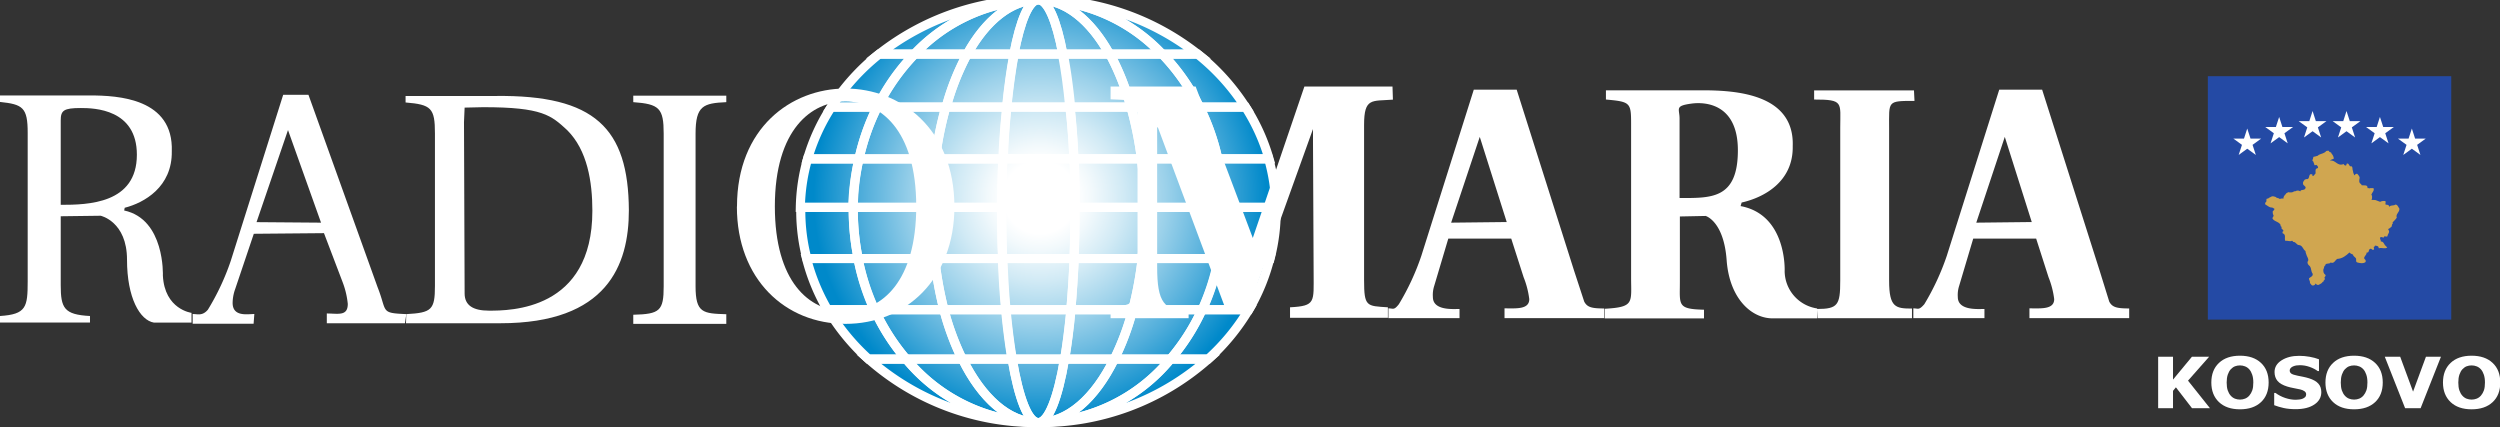 <svg data-name="Layer 1" version="1.1" viewBox="0 0 794.95 135.81" xmlns="http://www.w3.org/2000/svg">
 <rect x="0" y="0" width="794.95" height="135.81" fill="#333333" stroke="none"/>
 <defs>
  <style>.cls-1,.cls-5{fill:none;}.cls-2{clip-path:url(#e);}.cls-3{fill:url(#d);}.cls-4{clip-path:url(#f);}.cls-5{stroke:#fff;stroke-width:0.87px;}.cls-6{fill:#fff;}.cls-7{fill:#0081c8;}</style>
  <clipPath id="e" transform="translate(.01 -.66)">
   <path class="cls-1" d="m76.28 21.33c0 11.13 10.15 20.15 22.68 20.15s22.68-9 22.68-20.15-10.16-20.16-22.64-20.16-22.68 9-22.68 20.16" fill="none"/>
  </clipPath>
  <radialGradient id="d" cx="189.13" cy="834.83" r=".95" gradientTransform="matrix(22.7,0,0,-22.7,-4194.1,18970)" gradientUnits="userSpaceOnUse">
   <stop stop-color="#fff" offset="0"/>
   <stop stop-color="#fff" offset=".16"/>
   <stop stop-color="#f2f9fc" offset=".23"/>
   <stop stop-color="#d1eaf5" offset=".37"/>
   <stop stop-color="#9bd1ea" offset=".56"/>
   <stop stop-color="#51aedb" offset=".78"/>
   <stop stop-color="#0089ca" offset="1"/>
  </radialGradient>
  <clipPath id="f" transform="translate(.01 -.66)">
   <rect class="cls-1" x="-.01" y=".46" width="203.02" height="41.58" fill="none"/>
  </clipPath>
 </defs>
 <g transform="translate(12.238 46.68)">
  <g class="cls-2" transform="matrix(3.335,0,0,3.335,-12.271,-48.214)" clip-path="url(#e)">
   <rect class="cls-3" x="76.29" y=".51" width="45.36" height="40.31" fill="url(#d)"/>
  </g>
  <g class="cls-4" transform="matrix(3.335,0,0,3.335,-12.271,-48.214)" clip-path="url(#f)">
   <g fill="none" stroke="#fff" stroke-width=".87px">
    <path class="cls-5" transform="translate(.01 -.66)" d="m81.35 21.25v-0.36h-5v0.36a18.08 18.08 0 0 0 0.58 4.52h4.9a23.13 23.13 0 0 1-0.48-4.52z"/>
    <path class="cls-5" transform="translate(.01 -.66)" d="m81.9 16.27h-4.9a18 18 0 0 0-0.69 4.62h5a22.3 22.3 0 0 1 0.59-4.62z"/>
    <path class="cls-5" transform="translate(.01 -.66)" d="m81.81 25.77h-4.91a18.83 18.83 0 0 0 2 4.88h4.45a21.38 21.38 0 0 1-1.54-4.88z"/>
    <path class="cls-5" transform="translate(.01 -.66)" d="m83.39 30.65h-4.45a20.45 20.45 0 0 0 3.87 4.71h3.59a20.3 20.3 0 0 1-3.01-4.71z"/>
    <path class="cls-5" transform="translate(.01 -.66)" d="m99 1.1a24.25 24.25 0 0 0-15.18 5.18h3.37a16.44 16.44 0 0 1 11.81-5.18z"/>
    <path class="cls-5" transform="translate(.01 -.66)" d="m114.19 6.28a24.22 24.22 0 0 0-15.19-5.18 16.44 16.44 0 0 1 11.82 5.19z"/>
    <path class="cls-5" transform="translate(.01 -.66)" d="m86.41 35.36h-3.59a24.08 24.08 0 0 0 16.18 6.05 16.6 16.6 0 0 1-12.59-6.05z"/>
    <path class="cls-5" transform="translate(.01 -.66)" d="m83.64 11.33h-4.38a18.5 18.5 0 0 0-2.26 4.94h4.9a21.17 21.17 0 0 1 1.74-4.94z"/>
    <path class="cls-5" transform="translate(.01 -.66)" d="m87.19 6.28h-3.37a20.8 20.8 0 0 0-4.56 5.05h4.38a20 20 0 0 1 3.55-5.05z"/>
    <path class="cls-5" transform="translate(.01 -.66)" d="m114.37 11.33h4.38a20.77 20.77 0 0 0-4.56-5.05h-3.36a20 20 0 0 1 3.54 5.05z"/>
    <path class="cls-5" transform="translate(.01 -.66)" d="m114.62 30.65h4.45a18.6 18.6 0 0 0 2-4.88h-4.9a21.64 21.64 0 0 1-1.55 4.88z"/>
    <path class="cls-5" transform="translate(.01 -.66)" d="m99 41.41a24.09 24.09 0 0 0 16.19-6.05h-3.59a16.59 16.59 0 0 1-12.6 6.05z"/>
    <path class="cls-5" transform="translate(.01 -.66)" d="m116.65 21.25a22.56 22.56 0 0 1-0.45 4.52h4.9a17.89 17.89 0 0 0 0.58-4.52v-0.36h-5c-0.03 0.11-0.03 0.24-0.03 0.36z"/>
    <path class="cls-5" transform="translate(.01 -.66)" d="m116.65 20.89h5a18.13 18.13 0 0 0-0.69-4.63h-4.87a23 23 0 0 1 0.56 4.63z"/>
    <path class="cls-5" transform="translate(.01 -.66)" d="m111.6 35.36h3.59a20.45 20.45 0 0 0 3.87-4.71h-4.45a20.06 20.06 0 0 1-3.01 4.71z"/>
    <path class="cls-5" transform="translate(.01 -.66)" d="m114.37 11.33a21.79 21.79 0 0 1 1.74 4.94h4.89a18.61 18.61 0 0 0-2.24-4.94z"/>
    <path class="cls-5" transform="translate(.01 -.66)" d="m83.39 30.65a20.3 20.3 0 0 0 3 4.71h5.36a25.42 25.42 0 0 1-1.75-4.71z"/>
    <path class="cls-5" transform="translate(.01 -.66)" d="m110.82 6.28h-5a23.79 23.79 0 0 1 2 5.05h6.54a20 20 0 0 0-3.54-5.05z"/>
    <path class="cls-5" transform="translate(.01 -.66)" d="m109.14 20.89h7.51a23 23 0 0 0-0.54-4.63h-7.28a37.45 37.45 0 0 1 0.31 4.63z"/>
    <path class="cls-5" transform="translate(.01 -.66)" d="m108.83 16.27h7.29a21.75 21.75 0 0 0-1.74-4.94h-6.54a33.16 33.16 0 0 1 0.99 4.94z"/>
    <path class="cls-5" transform="translate(.01 -.66)" d="m92.22 6.28h-5a20 20 0 0 0-3.55 5.05h6.54a23.7 23.7 0 0 1 2.01-5.05z"/>
    <path class="cls-5" transform="translate(.01 -.66)" d="m108 30.65h6.64a21.64 21.64 0 0 0 1.58-4.88h-7.32a34.3 34.3 0 0 1-0.9 4.88z"/>
    <path class="cls-5" transform="translate(.01 -.66)" d="m106.24 35.36h5.36a20.07 20.07 0 0 0 3-4.71h-6.6a24.9 24.9 0 0 1-1.76 4.71z"/>
    <path class="cls-5" transform="translate(.01 -.66)" d="m109.14 21.25a40.45 40.45 0 0 1-0.26 4.52h7.32a22.68 22.68 0 0 0 0.45-4.52v-0.36h-7.51z"/>
    <path class="cls-5" transform="translate(.01 -.66)" d="m89.18 16.27h-7.28a22.24 22.24 0 0 0-0.54 4.62h7.51a38.63 38.63 0 0 1 0.31-4.62z"/>
    <path class="cls-5" transform="translate(.01 -.66)" d="m92.22 6.28c1.78-3.22 4.18-5.18 6.78-5.18a16.44 16.44 0 0 0-11.81 5.18z"/>
    <path class="cls-5" transform="translate(.01 -.66)" d="m111.6 35.36h-5.36c-1.84 3.73-4.4 6.05-7.24 6.05a16.59 16.59 0 0 0 12.6-6.05z"/>
    <path class="cls-5" transform="translate(.01 -.66)" d="m90.18 11.33h-6.54a21.36 21.36 0 0 0-1.74 4.94h7.28a33.15 33.15 0 0 1 1-4.94z"/>
    <path class="cls-5" transform="translate(.01 -.66)" d="m105.79 6.28h5a16.44 16.44 0 0 0-11.79-5.18c2.62 0 5 1.96 6.79 5.18z"/>
    <path class="cls-5" transform="translate(.01 -.66)" d="m89.12 25.77h-7.31a21.5 21.5 0 0 0 1.59 4.88h6.6a34.89 34.89 0 0 1-0.88-4.88z"/>
    <path class="cls-5" transform="translate(.01 -.66)" d="m91.77 35.36h-5.36a16.6 16.6 0 0 0 12.59 6.05c-2.83 0-5.39-2.32-7.23-6.05z"/>
    <path class="cls-5" transform="translate(.01 -.66)" d="m88.87 21.25v-0.36h-7.51v0.36a23.2 23.2 0 0 0 0.46 4.52h7.32a38.91 38.91 0 0 1-0.27-4.52z"/>
    <path class="cls-5" transform="translate(.01 -.66)" d="m96 11.33c0.19-1.9 0.43-3.6 0.7-5.05h-4.48a23.69 23.69 0 0 0-2 5.05z"/>
    <path class="cls-5" transform="translate(.01 -.66)" d="m107.83 11.33a23.88 23.88 0 0 0-2-5.05h-4.45c0.28 1.45 0.52 3.15 0.7 5.05z"/>
    <path class="cls-5" transform="translate(.01 -.66)" d="m95.62 16.27h-6.44a38.3 38.3 0 0 0-0.31 4.62h6.64c0.01-1.59 0.05-3.14 0.11-4.62z"/>
    <path class="cls-5" transform="translate(.01 -.66)" d="m89.12 25.77a34.89 34.89 0 0 0 0.88 4.88h5.88c-0.14-1.52-0.24-3.16-0.31-4.88z"/>
    <path class="cls-5" transform="translate(.01 -.66)" d="m102.1 30.65h5.9a34.3 34.3 0 0 0 0.91-4.88h-6.48c-0.09 1.73-0.2 3.36-0.33 4.88z"/>
    <path class="cls-5" transform="translate(.01 -.66)" d="m102.39 16.27h6.44a33.4 33.4 0 0 0-1-4.94h-5.83c0.19 1.53 0.32 3.19 0.39 4.94z"/>
    <path class="cls-5" transform="translate(.01 -.66)" d="m96 11.33h-5.82a33.15 33.15 0 0 0-1 4.94h6.44c0.08-1.75 0.2-3.41 0.38-4.94z"/>
    <path class="cls-5" transform="translate(.01 -.66)" d="m102.49 21.25c0 1.56 0 3.07-0.09 4.52h6.48a40.26 40.26 0 0 0 0.26-4.52v-0.36h-6.65z"/>
    <path class="cls-5" transform="translate(.01 -.66)" d="m102.49 20.89h6.65a37.61 37.61 0 0 0-0.31-4.63h-6.44c0.06 1.49 0.1 3.04 0.1 4.63z"/>
    <path class="cls-5" transform="translate(.01 -.66)" d="m92.22 6.28h4.45c0.62-3.22 1.44-5.18 2.33-5.18-2.6 0-5 1.96-6.78 5.18z"/>
    <path class="cls-5" transform="translate(.01 -.66)" d="m101.34 6.28h4.45c-1.79-3.22-4.17-5.18-6.79-5.18 0.9 0 1.73 1.96 2.34 5.18z"/>
    <path class="cls-5" transform="translate(.01 -.66)" d="m106.24 35.36h-4.74c-0.63 3.73-1.52 6.05-2.49 6.05 2.83 0 5.39-2.32 7.23-6.05z"/>
    <path class="cls-5" transform="translate(.01 -.66)" d="m96.51 35.36h-4.74c1.84 3.73 4.4 6.05 7.24 6.05-1.01 0-1.86-2.32-2.5-6.05z"/>
    <path class="cls-5" transform="translate(.01 -.66)" d="m90 30.65a25.42 25.42 0 0 0 1.73 4.71h4.75c-0.23-1.39-0.44-3-0.6-4.71z"/>
    <path class="cls-5" transform="translate(.01 -.66)" d="m102.1 30.65c-0.16 1.73-0.36 3.32-0.6 4.71h4.75a25 25 0 0 0 1.75-4.71z"/>
    <path class="cls-5" transform="translate(.01 -.66)" d="m95.51 21.25v-0.36h-6.64v0.36a39.1 39.1 0 0 0 0.26 4.52h6.47c-0.05-1.45-0.09-2.96-0.09-4.52z"/>
    <path class="cls-5" transform="translate(.01 -.66)" d="m102.39 16.27c-0.07-1.75-0.2-3.41-0.35-4.94h-6.04c-0.15 1.53-0.27 3.18-0.34 4.94z"/>
    <path class="cls-5" transform="translate(.01 -.66)" d="m95.51 20.89h7c0-1.6 0-3.15-0.11-4.63h-6.78c-0.07 1.49-0.1 3.04-0.11 4.63z"/>
    <path class="cls-5" transform="translate(.01 -.66)" d="m95.51 21.25c0 1.56 0 3.07 0.09 4.52h6.8c0.06-1.45 0.09-3 0.09-4.52v-0.36h-7z"/>
    <path class="cls-5" transform="translate(.01 -.66)" d="m101.5 35.36h-5c0.63 3.73 1.52 6.05 2.49 6.05s1.87-2.32 2.51-6.05z"/>
    <path class="cls-5" transform="translate(.01 -.66)" d="m96.67 6.28h4.67c-0.61-3.22-1.44-5.18-2.34-5.18s-1.71 1.96-2.33 5.18z"/>
    <path class="cls-5" transform="translate(.01 -.66)" d="m95.61 25.77c0.07 1.72 0.17 3.36 0.31 4.88h6.18c0.14-1.52 0.24-3.16 0.31-4.88z"/>
    <path class="cls-5" transform="translate(.01 -.66)" d="m102 11.33c-0.18-1.9-0.42-3.6-0.7-5.05h-4.63c-0.27 1.45-0.51 3.15-0.7 5.05z"/>
    <path class="cls-5" transform="translate(.01 -.66)" d="m95.92 30.65c0.16 1.73 0.36 3.32 0.6 4.71h5c0.23-1.39 0.44-3 0.6-4.71z"/>
   </g>
   <g fill="#fff">
    <path class="cls-6" transform="translate(.01 -.66)" d="m5.79 20.65c2.6 0 7.26-0.1 7.26-4.78 0-4.35-4.06-4.45-5.34-4.45-1.64 0-1.92 0.23-1.92 1.18zm6.05 0.54c3.9 0.83 3.69 6.2 3.69 6.2 0.16 3.24 2.73 3.56 2.73 3.56v0.93h-3.58c-1.34-0.22-2.57-2.36-2.57-6s-2.51-4.19-2.51-4.19l-3.81 0.05v6.56c0 2.19 0.31 2.82 2.79 2.95v0.62h-8.58v-0.62c2.51-0.16 2.64-0.85 2.64-3.31v-14.16c0-2.42-0.47-2.71-2.64-2.94v-0.62h8.55c2.76 0 8 0.3 7.83 5.33 0.05 3.4-2.64 4.91-4.49 5.38z"/>
    <path class="cls-6" transform="translate(.01 -.66)" d="m160.14 20c3 0 5.56 0.13 5.56-4.55 0-4.36-3-4.65-4.44-4.45-1.61 0.22-1.12 0.48-1.12 1.43zm5.82 0.77c4.44 0.83 4.2 6.2 4.2 6.2a3.63 3.63 0 0 0 3.1 3.56v0.94h-4.08c-2.09 0.11-4.28-1.81-4.55-5.54s-2-4.22-2-4.22l-2.46 0.05v6.25c0 2.2-0.27 2.58 2.3 2.64v0.83h-9.47v-0.92c2.86-0.16 2.52-0.57 2.52-3v-14.22c0-2.42 0.08-2.51-2.4-2.73v-0.88h9.14c3.14 0 8.85 0.29 8.67 5.33 0.06 3.4-2.76 4.9-4.87 5.37z"/>
    <path class="cls-6" transform="translate(.01 -.66)" d="m30.61 22.35-3.15-8.83-3 8.78zm8 9.59h-7.45v-0.93c1.09 0 2 0.28 2-0.92a8.06 8.06 0 0 0-0.5-2.09l-1.77-4.65-6.69 0.06-1.78 5.28a4 4 0 0 0-0.24 1.31c0 1.36 1.45 1.06 2.07 1.06l-0.07 0.93h-5.81v-0.93c0.47 0 0.92 0.21 1.45-0.41a23.1 23.1 0 0 0 2.18-4.65l5-15.84h2.41l6.59 18.34c0.94 2.37 0.22 2.46 2.74 2.57z"/>
    <path class="cls-6" transform="translate(.01 -.66)" d="m143.66 22.29-2.57-8.12-2.73 8.18zm7.39 7.59c0.29 0.54 0.72 0.65 1.9 0.65v0.92h-9.5v-0.93c1.08 0 2.36 0.13 2.36-0.88a8.34 8.34 0 0 0-0.54-2.09l-1.18-3.68h-6l-1.34 4.5a2.82 2.82 0 0 0-0.13 1.07c0 1.31 1.93 1.14 2.54 1.14v0.87h-6.78v-0.93c0.47 0 0.52 0.21 1-0.4a23.39 23.39 0 0 0 2.14-4.61l5-15.84h4.09l5.47 17.25z"/>
    <path class="cls-6" transform="translate(.01 -.66)" d="m193.72 22.29-2.57-8.12-2.72 8.18zm7.39 7.59c0.29 0.54 0.72 0.65 1.9 0.65v0.92h-9.51v-0.93c1.08 0 2.36 0.13 2.36-0.88a8.45 8.45 0 0 0-0.54-2.09l-1.18-3.68h-6l-1.34 4.5a2.81 2.81 0 0 0-0.13 1.07c0 1.31 1.92 1.14 2.54 1.14v0.87h-6.78v-0.93c0.47 0 0.52 0.21 1.05-0.4a23.58 23.58 0 0 0 2.14-4.61l5-15.84h4.09l5.48 17.25z"/>
    <path class="cls-6" transform="translate(.01 -.66)" d="m44.3 11.38-0.06 1.37 0.06 16.35c0 1.12 0.79 1.64 2.32 1.64 2 0 9.86 0 9.86-9.52 0-2.75-0.47-5.77-2.4-7.69-1.53-1.41-2.35-2.19-8-2.19zm-5.56 19.69c2.42-0.13 2.73-0.41 2.73-2.7v-14.53c0-2.42-0.35-2.75-2.8-2.95v-0.62h8.59c9.45-0.11 12.66 3.07 12.7 10.9 0 5.23-2.07 10.77-12.25 10.77h-9z"/>
    <path class="cls-6" transform="translate(.01 -.66)" d="m60.38 31.13c2.54-0.06 2.9-0.38 2.9-2.71v-14.56c0-2.43-0.42-2.82-2.9-3v-0.62h8.87v0.62c-2.18 0.1-2.93 0.33-2.93 3v14.56c0 2.56 0.72 2.59 2.93 2.66v0.92h-8.87z"/>
    <path class="cls-6" transform="translate(.01 -.66)" d="m173.24 30.58c2 0 2.22-0.38 2.22-2.7v-14.57c0-2.43 0.35-2.7-2.49-2.7v-0.87h9.52l0.05 1c-2.62 0-2.42 0-2.42 2.6v14.54c0 2.56 0.62 2.66 2.18 2.66v0.92h-9"/>
    <path class="cls-6" transform="translate(.01 -.66)" d="m87.36 20.8c0-7.4-3.51-10-6.74-10s-6.74 2.63-6.74 10c0 7.15 3.23 10 6.74 10s6.74-2.89 6.74-10m-17.09 0c0-7.47 5.16-11.24 10.35-11.24s10.38 3.8 10.38 11.27c0 6.92-4.66 11.17-10.39 11.17s-10.35-4.25-10.35-11.17"/>
    <path class="cls-6" transform="translate(.01 -.66)" d="m132.81 10.62c-2 0.16-2.75-0.22-2.75 2.41v14.79c0 2.56 0.24 2.47 2.27 2.6v1h-9.33v-1c2.47-0.13 2.25-0.5 2.25-3.24l-0.06-12.56v-1.2l-6.25 17.39h-2l-6.54-17.54h-0.07v13.29c0 3.43 0.67 4.16 3 4.26v0.64h-7.44v-1.08c2.4-0.17 2.57-0.3 2.57-3.9v-13.48c0-2.6-0.22-2.28-2.57-2.41v-1.22h8.11l5.45 14.44 4.92-14.44h8.4z"/>
   </g>
  </g>
 </g>
 <g transform="matrix(.129 0 0 .129 686.57 24.234)">
  <path d="m120 0h600v600h-600z" fill="#244aa5" stroke-width=".845"/>
  <path d="m424.54 190.13c3.514 4.102 5.867 8.2 5.867 13.185-2.951 1.459-7.028 2.055-9.381 4.691 14.651-2.056 17.57 14.934 33.979 8.487 0.596 2.353 2.949 4.406 5.866 3.519l1.757-4.679c6.432-1.757 4.675 8.784 11.732 6.729 3.517 2.934 1.164 7.907 3.517 11.436 0 4.094 1.758 7.609 3.513 11.122 1.758-2.04 2.919-4.973 7.028-4.094 2.919 3.216 5.272 6.15 5.865 9.663-1.19 6.745-2.948 12.597 4.08 16.11v2.054c4.706 2.055 15.248-2.054 15.248 6.15-0.598 2.934 2.918 0.298 4.109 2.054 2.919-1.177 7.028-0.58 10.541-0.58 2.919 6.15-3.513 10.541-5.271 16.11 2.918 2.919 1.757 8.204 1.161 11.702l-1.758 0.879c4.675 0.878 10.541-0.565 14.652 2.071l7.623 2.918c3.513-2.038 7.594-2.352 12.298-2.038 3.514 2.636-1.191 7.028 1.758 9.067 4.11 0 7.623 0.597 8.188 4.111l0.596 1.16c2.919-5.272 11.138-1.758 14.652-5.553 5.866 0 7.027 6.432 9.944 9.947 1.192 9.097-9.944 13.209-6.431 22.275-2.353 4.391-7.028 7.907-10.541 12.016 1.16 0.596 0.564 2.04 0.564 2.918-3.513 2.072-0.564 8.22-5.271 8.787-0.565 3.826-7.593 2.352-5.271 6.461 4.705 6.15-2.322 9.947-2.322 15.53-2.95 3.231-8.816-2.95-8.816 3.231-3.514 0.878-7.028-3.231-9.35 0.283-1.191 4.11 2.322 5.553 1.757 9.663 5.836-0.597 7.594 5.271 9.947 8.785l5.866 5.866c-5.866 4.675-13.491-0.597-20.52 2.038-1.757-0.878 0-3.2-1.757-4.078-1.757-2.072-5.271-2.072-8.188-2.637 0.565 2.637-4.706 3.514-2.353 6.714 0 0.878 1.16 3.514-1.161 3.514-4.706 1.475-4.109-4.078-8.22-2.04-5.271 2.04-1.16 9.947-8.784 9.067 1.16 7.06-11.703 11.735-2.919 17.884 1.16 1.161 0.565 3.513 0.565 5.271-5.272 4.706-14.622 2.95-20.488 1.191-4.706-1.191-1.757-7.059-3.513-10.259-1.757-2.949-7.028-4.988-7.028-9.098-3.517-1.445-6.463-2.351-8.816-5.272-8.188 7.907-18.163 15.53-29.868 15.813-5.271 2.635-8.219 13.21-16.409 8.815-3.216 5.273-12.895 0-13.476 7.595-3.812 1.474-2.055 6.462-4.391 8.784-0.879 5.866 0 10.855 4.972 14.37 2.054 4.391-4.393 4.391-1.757 8.503 0.597 1.444 0 3.513-0.878 4.109-1.757 0.878-2.337 1.758-1.757 3.514-1.459 0-2.054 0.878-3.216 2.038-1.475 2.919-6.15 4.393-9.381 6.432-3.216 0.878-5.569-1.444-7.609-3.513-0.597 3.231-3.231 4.988-6.447 4.988-4.691 0-3.812-4.11-7.326-5.866 1.459-5.272-3.231-7.594-1.757-12.299 3.811-2.918 10.244-4.988 8.487-11.137-4.094-4.958-2.635-12.299-6.729-18.166-2.635-2.322-7.028-5.835-5.569-11.42 3.812-4.391 0-9.663-2.054-14.338-0.878-3.827-3.216-7.34-3.216-11.734-6.447-3.796-6.745-13.773-15.828-14.651-6.447 0-7.609-8.189-14.056-7.625-0.596-1.16-2.054-2.038-3.231-3.2-4.675 3.2-10.541-0.878-16.394 0.565-3.812-6.432 3.216-15.217-7.043-19.045v-4.078c1.177 0.564 1.757-0.598 2.055-1.192 0.581-4.393-7.326-4.957-4.094-9.947-1.757-1.474-3.812-2.071-2.635-4.988-4.407-9.067-17.585-8.188-20.519-17.287 2.353-2.038 2.353-4.11 3.232-5.866-2.056-3.514-2.635-7.311-2.056-11.107 2.056-0.597 3.216-3.231 4.393-5.303-2.635-1.756-5.852-4.391-8.785-3.513-5.271-0.878-9.083-4.957-13.773-7.31-1.177-1.161-0.58-3.231-0.58-4.675 6.446-2.072-0.878-11.154 7.028-9.976 2.056-2.635 6.447-3.514 9.664-5.569 3.231-0.58 5.866 0.596 9.082 1.475 2.635 3.498 7.326 2.04 9.96 4.972 2.635-0.596 5.867-2.056 9.083-0.596 0-4.973 2.338-7.907 5.866-11.421 0.581-2.04 3.797-3.513 6.432-4.675 4.989 1.161 10.841 1.161 14.37-2.353 2.338 1.474 4.393-1.459 7.028-1.459 3.215-0.596 5.851 0.282 8.204 1.757 0.282-5.867 10.541-0.879 12.597-7.907 2.338-4.691-6.447-6.447-5.867-10.557-1.459-4.691 2.056-7.028 3.812-10.244 2.054-0.879 4.393-2.054 7.028-1.475 6.745-2.338 1.474-16.11 12.314-11.122 0 1.46-0.596 3.216 0.282 3.514 3.812 0 4.397-4.397 7.044-5.866 1.16-4.094-1.474-9.082 2.04-12.299 1.757-0.297 3.231-0.878 4.393-2.353 0-3.216-1.757-4.972-4.393-7.028-0.878 1.464-3.216 0.298-4.687 0.879 0-3.514-2.044-5.851-2.64-9.083-1.757-0.878-2.635-2.337-2.04-4.393 2.635-2.635 0-9.082 6.15-7.62 2.338-2.043 6.447-0.584 8.785-4.098 6.15-3.513 14.353-3.513 19.044-9.96 2.055 0.297 4.393-1.757 6.447 0 0.582 3.811 6.151 2.336 6.151 5.858" fill="#d0a650" Googl="true"/>
  <path d="m469.9 110.7-8.1-24.9-8 24.9h-26.2l21.2 15.4-8.1 24.9 21.1-15.4 21.2 15.4-8.1-24.9 21.2-15.4z" fill="#fff"/>
  <path d="m552.3 125.2-8.1-24.8-8 24.8h-26.2l21.2 15.4-8.1 24.9 21.1-15.4 21.2 15.4-8.1-24.9 21.2-15.4z" fill="#fff"/>
  <path d="m630.9 153.8-8-24.8-8.1 24.8h-26.2l21.2 15.4-8.1 24.9 21.2-15.4 21.1 15.4-8.1-24.9 21.2-15.4z" fill="#fff"/>
  <path d="m386.2 110.7-8-24.9-8.1 24.9h-26.2l21.2 15.4-8.1 24.9 21.2-15.4 21.1 15.4-8.1-24.9 21.2-15.4z" fill="#fff"/>
  <path d="m303.8 125.2-8-24.8-8.1 24.8h-26.2l21.2 15.4-8.1 24.9 21.2-15.4 21.1 15.4-8.1-24.9 21.2-15.4z" fill="#fff"/>
  <path d="m225.2 153.8-8.1-24.8-8 24.8h-26.2l21.2 15.4-8.1 24.9 21.1-15.4 21.2 15.4-8.1-24.9 21.2-15.4z" fill="#fff"/>
 </g>
 <g transform="scale(1.072 .933)" fill="#fff" stroke-width=".603" aria-label="KOSOVO">
  <path d="m655.53 139.13h-5.324l-4.782-7.127-0.86 1.202v5.925h-4.406v-17.54h4.406v7.786l5.607-7.786h5.101l-6.255 8.14z"/>
  <path d="m672.93 130.37q0 4.252-2.273 6.691-2.273 2.438-6.231 2.438-3.97 0-6.231-2.462-2.262-2.474-2.262-6.667 0-4.229 2.262-6.679 2.262-2.462 6.231-2.462 3.958 0 6.231 2.45 2.273 2.438 2.273 6.691zm-4.547-0.012q0-1.567-0.33-2.662-0.318-1.107-0.86-1.814-0.565-0.719-1.284-1.025-0.707-0.318-1.472-0.318-0.813 0-1.472 0.294-0.66 0.283-1.272 1.025-0.542 0.683-0.883 1.814-0.33 1.131-0.33 2.697 0 1.614 0.318 2.686 0.318 1.06 0.872 1.779 0.565 0.73 1.284 1.048 0.719 0.306 1.484 0.306 0.777 0 1.508-0.33 0.73-0.342 1.26-1.048 0.565-0.766 0.872-1.779 0.306-1.025 0.306-2.674z"/>
  <path d="m680.95 139.45q-2.014 0-3.546-0.389-1.52-0.389-2.827-0.966v-4.17h0.401q1.319 1.119 2.909 1.72 1.59 0.601 3.086 0.601 0.377 0 0.989-0.082 0.624-0.083 1.001-0.259 0.459-0.2 0.777-0.554 0.318-0.365 0.318-0.954 0-0.66-0.518-1.072-0.518-0.412-1.237-0.601-0.895-0.236-1.92-0.448-1.013-0.212-1.897-0.518-2.038-0.719-2.921-1.932-0.883-1.213-0.883-3.039 0-2.462 2.085-3.982 2.085-1.531 5.207-1.531 1.567 0 3.11 0.318 1.555 0.318 2.78 0.86v4.005h-0.389q-0.978-0.836-2.391-1.413-1.402-0.577-2.886-0.577-0.577 0-1.037 0.083-0.459 0.083-0.966 0.318-0.412 0.188-0.719 0.565-0.294 0.365-0.294 0.825 0 0.671 0.471 1.072 0.483 0.389 1.849 0.707 0.883 0.2 1.696 0.389 0.825 0.188 1.755 0.518 1.826 0.66 2.709 1.779 0.895 1.107 0.895 2.933 0 2.615-2.061 4.205-2.05 1.59-5.548 1.59z"/>
  <path d="m706.78 130.37q0 4.252-2.273 6.691-2.273 2.438-6.231 2.438-3.97 0-6.231-2.462-2.262-2.474-2.262-6.667 0-4.229 2.262-6.679 2.262-2.462 6.231-2.462 3.958 0 6.231 2.45 2.273 2.438 2.273 6.691zm-4.547-0.012q0-1.567-0.33-2.662-0.318-1.107-0.86-1.814-0.565-0.719-1.284-1.025-0.707-0.318-1.472-0.318-0.813 0-1.472 0.294-0.66 0.283-1.272 1.025-0.542 0.683-0.883 1.814-0.33 1.131-0.33 2.697 0 1.614 0.318 2.686 0.318 1.06 0.872 1.779 0.565 0.73 1.284 1.048 0.719 0.306 1.484 0.306 0.777 0 1.508-0.33 0.73-0.342 1.26-1.048 0.565-0.766 0.872-1.779 0.306-1.025 0.306-2.674z"/>
  <path d="m724.04 121.59-6.031 17.54h-4.594l-6.031-17.54h4.571l3.817 11.886 3.817-11.886z"/>
  <path d="m741.64 130.37q0 4.252-2.273 6.691-2.273 2.438-6.231 2.438-3.97 0-6.231-2.462-2.262-2.474-2.262-6.667 0-4.229 2.262-6.679 2.262-2.462 6.231-2.462 3.958 0 6.231 2.45 2.273 2.438 2.273 6.691zm-4.547-0.012q0-1.567-0.33-2.662-0.318-1.107-0.86-1.814-0.565-0.719-1.284-1.025-0.707-0.318-1.472-0.318-0.813 0-1.472 0.294-0.66 0.283-1.272 1.025-0.542 0.683-0.883 1.814-0.33 1.131-0.33 2.697 0 1.614 0.318 2.686 0.318 1.06 0.872 1.779 0.565 0.73 1.284 1.048 0.719 0.306 1.484 0.306 0.777 0 1.508-0.33 0.73-0.342 1.26-1.048 0.565-0.766 0.872-1.779 0.306-1.025 0.306-2.674z"/>
 </g>
</svg>
